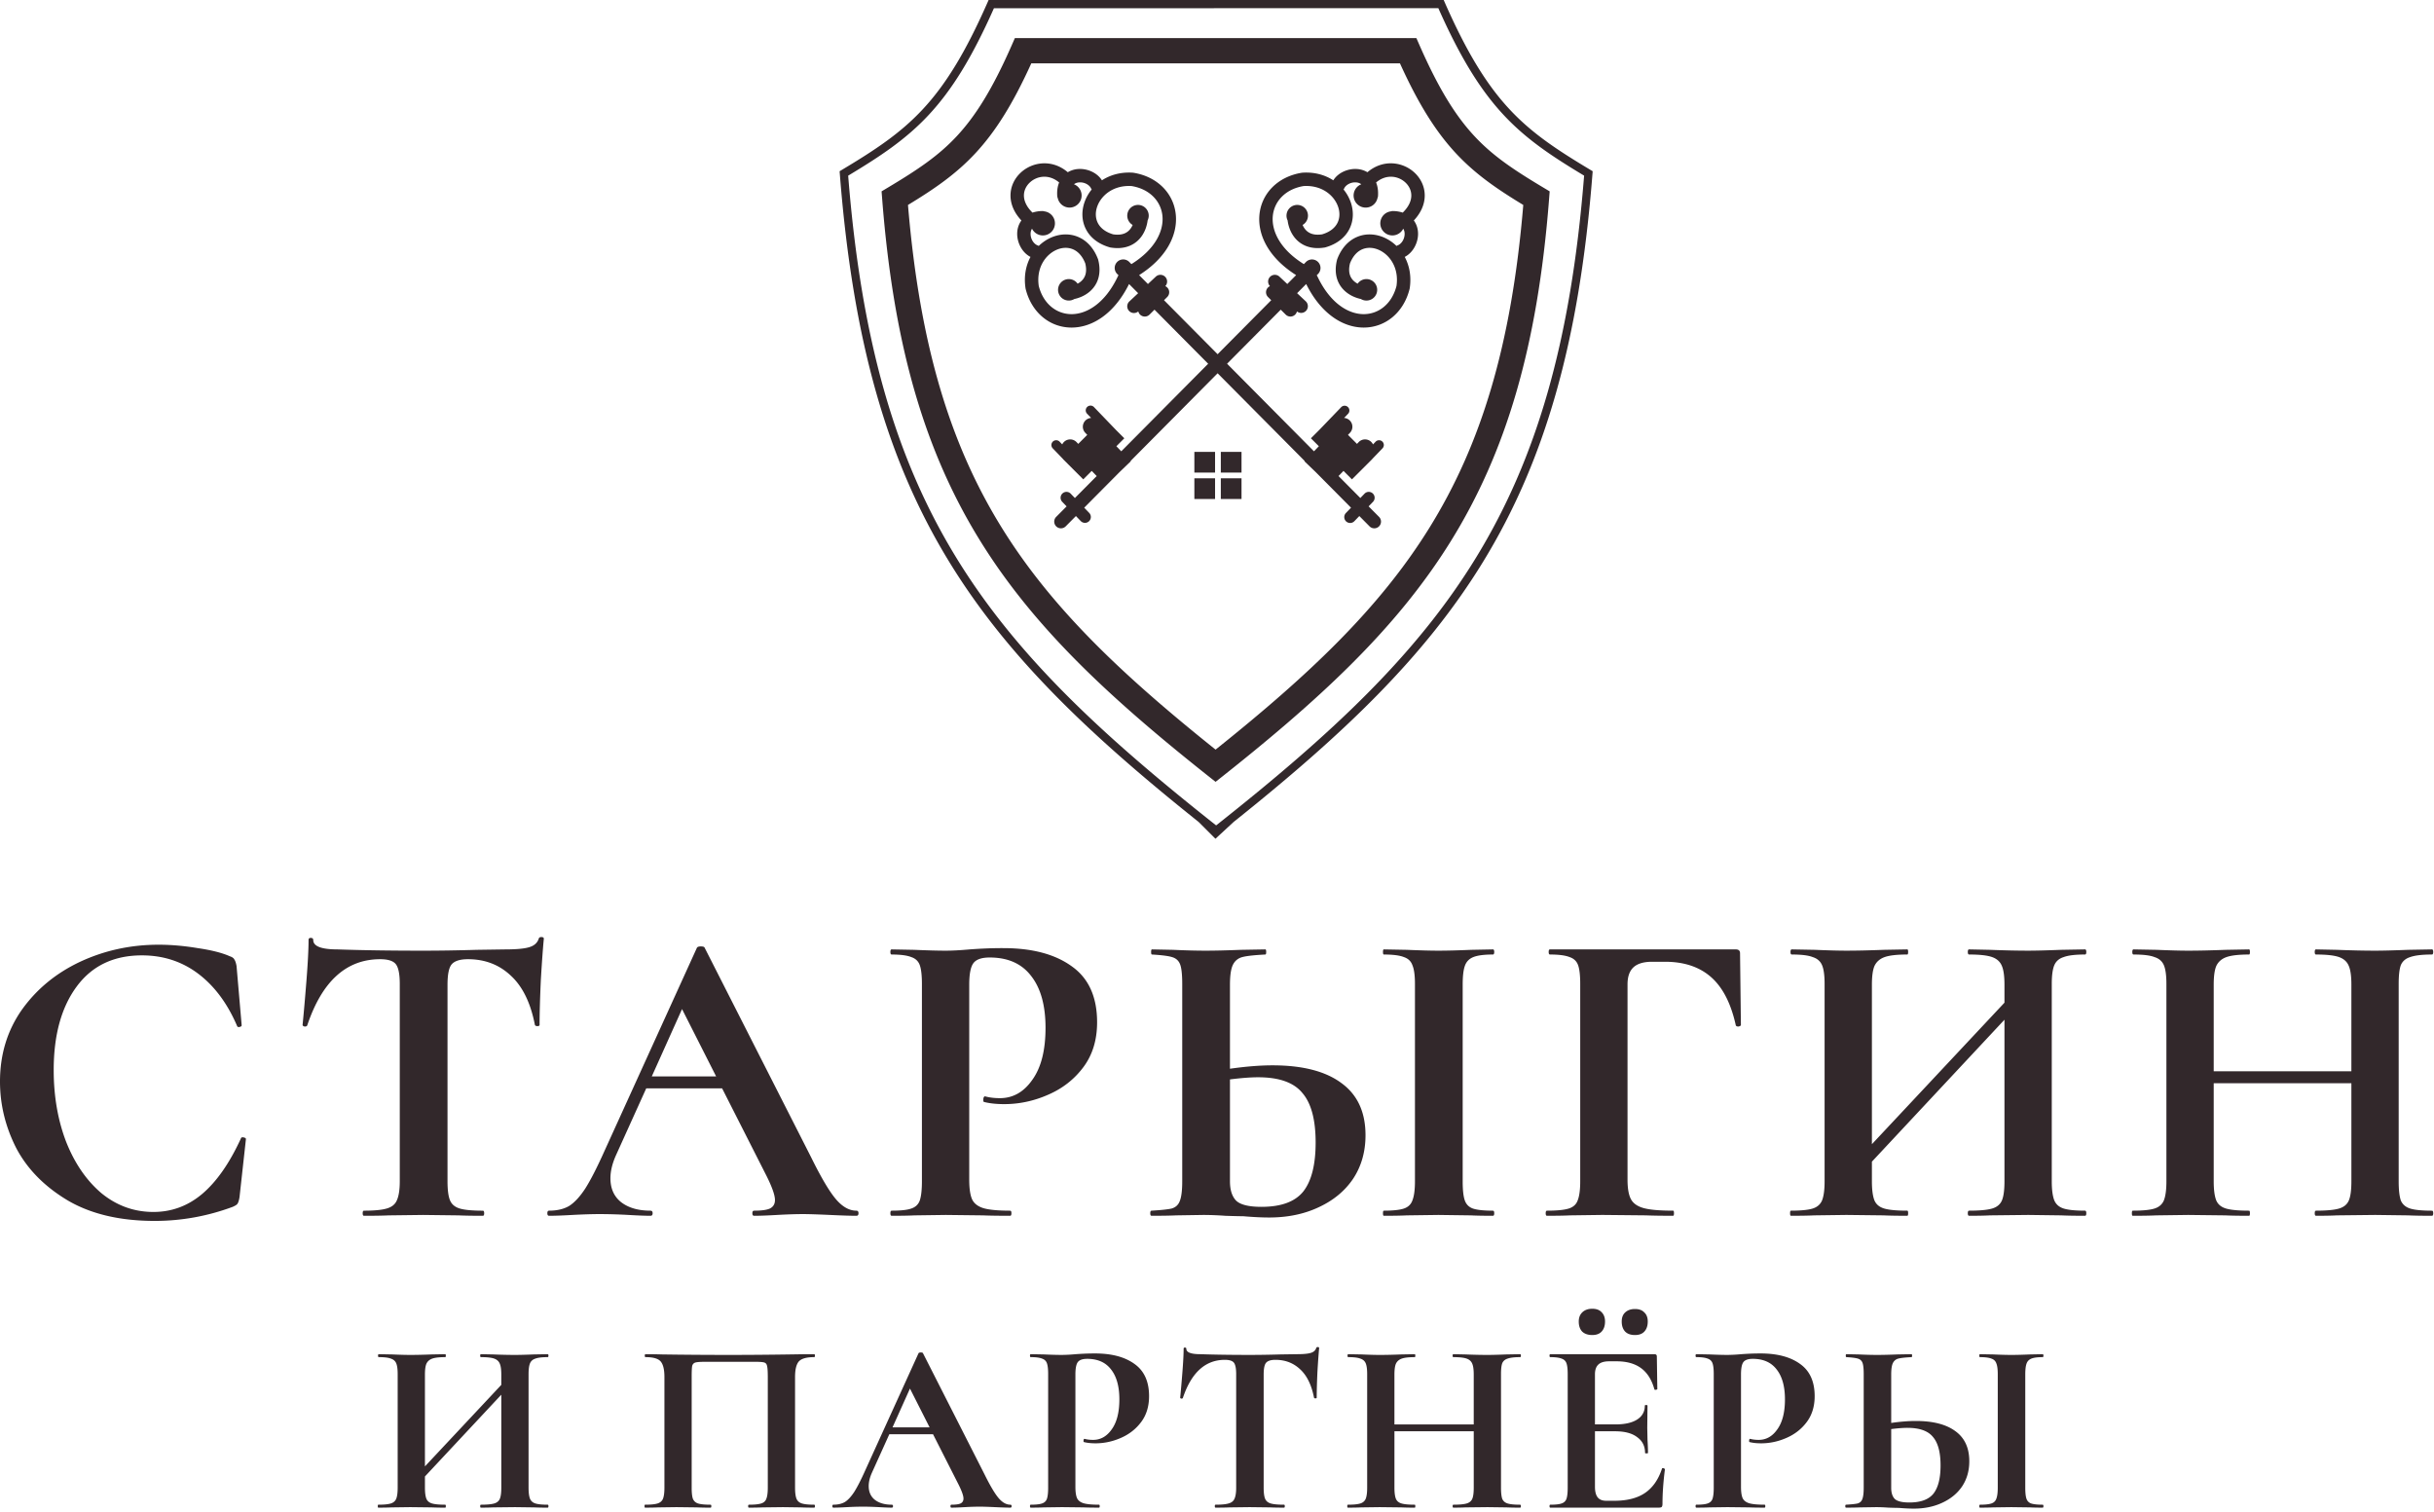 <svg width="565" height="351" fill="none" xmlns="http://www.w3.org/2000/svg"><path fill-rule="evenodd" clip-rule="evenodd" d="M284.118 1.904h-2.336v.003h-51.061c-5.143 11.584-9.811 19.047-15.137 24.764-5.292 5.682-11.189 9.59-18.699 14.104 3.071 38.659 11.111 65.815 25.04 88.589 13.878 22.691 33.647 41.108 60.373 62.233 26.728-21.127 46.499-39.544 60.378-62.237 13.928-22.774 21.968-49.93 25.04-88.589-7.51-4.513-13.408-8.422-18.7-14.103-5.325-5.718-9.993-13.18-15.136-24.764h-49.762zM280.812 0v.004h-51.331l-.25.568c-5.196 11.802-9.826 19.206-15.039 24.802-5.215 5.6-11.058 9.441-18.79 14.072l-.506.303.046.587c3.052 39.169 11.159 66.801 25.36 90.02 13.552 22.158 32.612 40.227 57.945 60.453l3.89 3.89 4.22-3.896c25.331-20.225 44.391-38.293 57.942-60.45 14.201-23.22 22.308-50.852 25.36-90.02l.046-.588-.506-.303c-7.732-4.63-13.575-8.473-18.79-14.071-5.213-5.597-9.843-13-15.039-24.802L335.12 0h-54.308zm46.058 8.843h1.912l.77 1.75c4.472 10.159 8.391 16.374 12.71 21.012 4.326 4.644 9.194 7.863 15.905 11.883l1.557.932-.141 1.81c-2.676 34.345-10.027 58.813-22.844 79.449-12.783 20.582-30.867 37.121-54.548 55.794l-.02-.025-.02.025c-23.682-18.673-41.76-35.213-54.537-55.794-12.812-20.636-20.158-45.105-22.833-79.45l-.141-1.809 1.556-.932c6.712-4.02 11.58-7.24 15.905-11.883 4.32-4.638 8.238-10.853 12.711-21.013l.77-1.75h91.288zm-44.371 5.86h-43.105c-4.318 9.512-8.351 15.9-13.004 20.896-4.543 4.878-9.558 8.294-15.621 11.976 2.738 32.74 9.86 55.741 21.824 75.012 11.584 18.659 27.832 34.032 49.578 51.419 21.747-17.387 38-32.76 49.589-51.419 11.97-19.272 19.096-42.272 21.835-75.012-6.063-3.682-11.078-7.099-15.621-11.976-4.653-4.995-8.686-11.384-13.004-20.895h-42.471zm36.932 27.655c2.361-2.006 5.153-1.537 6.801.002.859.802 1.368 1.862 1.374 3 .006 1.121-.477 2.512-1.969 3.975l-.02.02a7.593 7.593 0 00-2.253-.366 1.547 1.547 0 00-.52.077 2.804 2.804 0 102.881 4.022c.217.325.333.737.33 1.216-.008 1.373-.923 2.532-1.849 2.722l.026.128a9.732 9.732 0 00-2.957-2.02c-1.931-.84-4.13-1-6.15-.184-2.04.825-3.711 2.568-4.705 5.176l-.032.085-.022.088c-.849 3.361.165 5.86 2.009 7.42 1.054.891 2.322 1.43 3.527 1.69a2.493 2.493 0 10-.757-3.558 4.33 4.33 0 01-.758-.511c-.871-.736-1.557-1.969-1.022-4.19.736-1.877 1.831-2.868 2.927-3.31 1.134-.459 2.458-.407 3.739.15 2.545 1.109 4.753 4.167 4.133 8.395-1.09 4.255-4.234 6.549-7.638 6.536-3.444-.013-7.695-2.408-10.703-8.729-.05-.104-.109-.2-.177-.287l.316-.319a1.975 1.975 0 00-2.809-2.777l-.494.5c-5.601-3.48-7.487-7.748-7.214-11.072.279-3.393 2.834-6.329 7.167-7.05 4.265-.254 7.123 2.207 8.009 4.838.446 1.324.384 2.648-.17 3.738-.535 1.054-1.616 2.06-3.549 2.633-2.259.343-3.428-.447-4.087-1.378a4.285 4.285 0 01-.444-.8 2.492 2.492 0 10-3.48-1.054c.157 1.222.584 2.53 1.382 3.655 1.396 1.97 3.798 3.195 7.219 2.638l.09-.015.088-.025c2.683-.767 4.564-2.282 5.559-4.244.986-1.942 1.016-4.147.344-6.142a9.733 9.733 0 00-1.755-3.116l.12.035c.269-.906 1.502-1.718 2.871-1.609.477.038.877.19 1.182.433a2.804 2.804 0 103.76 3.216 1.55 1.55 0 00.123-.512c.076-1.172-.076-2.222-.443-3.12zm-18.563 21.504c-6.184-3.9-8.92-9.104-8.528-13.88.411-4.995 4.217-8.98 9.851-9.882l.071-.011.071-.005c2.809-.187 5.25.525 7.165 1.773 1.185-1.88 3.548-2.782 5.558-2.621a5.385 5.385 0 012.363.743c3.652-3.104 8.23-2.426 10.939.104 1.41 1.316 2.352 3.167 2.363 5.261.01 1.975-.807 3.994-2.531 5.835.7.95.988 2.072.981 3.144-.013 2.018-1.115 4.296-3.091 5.315 1.079 2.015 1.58 4.508 1.152 7.29l-.01.071-.018.07c-1.381 5.536-5.678 8.986-10.69 8.967-4.894-.019-9.953-3.327-13.31-10.105l-2.112 2.128 2.013 1.886a1.558 1.558 0 01-2.046 2.347 1.558 1.558 0 01-2.612.735l-1.15-1.144-12.458 12.552 20.173 20.326 1.133-1.178-1.844-1.845 1.963-1.962 5.085-5.284a1.11 1.11 0 011.599 1.538l-.949.986a2.046 2.046 0 011.358 3.46l-.451.47 2.089 2.091.398-.413a2.046 2.046 0 013.32.536l.604-.628a1.109 1.109 0 011.599 1.538l-2.398 2.492.011.011-4.701 4.698-1.963-1.965-1.153 1.198 5.062 5.101.97-1.009a1.364 1.364 0 111.967 1.892l-1.015 1.054 2.442 2.46a1.558 1.558 0 01-2.211 2.195l-2.391-2.41-1.11 1.153a1.365 1.365 0 11-1.966-1.891l1.153-1.199-8.199-8.261-2.621-2.522.058-.06-20.207-20.36-20.207 20.36.058.06-2.621 2.522-8.2 8.262 1.152 1.198a1.364 1.364 0 11-1.966 1.891l-1.108-1.152-2.391 2.409a1.558 1.558 0 01-2.211-2.195l2.441-2.459-1.015-1.055a1.364 1.364 0 111.966-1.892l.971 1.01 5.063-5.102-1.153-1.198-1.965 1.966-4.701-4.698.012-.011-2.399-2.493a1.109 1.109 0 011.599-1.538l.605.629a2.047 2.047 0 013.321-.536l.397.413 2.091-2.093-.451-.468a2.045 2.045 0 011.356-3.46l-.949-.987a1.109 1.109 0 111.599-1.539l5.12 5.323 1.927 1.925-1.843 1.844 1.134 1.178 20.173-20.326-12.458-12.553-1.151 1.145a1.558 1.558 0 01-2.612-.734 1.557 1.557 0 01-2.045-2.348l2.013-1.886-2.112-2.128c-3.357 6.778-8.415 10.087-13.31 10.105-5.011.02-9.309-3.43-10.69-8.967l-.017-.07-.011-.07c-.427-2.782.073-5.275 1.152-7.29-1.977-1.02-3.079-3.297-3.092-5.316-.007-1.072.281-2.195.98-3.145-1.723-1.84-2.54-3.86-2.53-5.834.011-2.094.953-3.945 2.363-5.261 2.709-2.53 7.287-3.208 10.939-.104a5.384 5.384 0 012.362-.743c2.011-.16 4.374.741 5.559 2.622 1.916-1.249 4.357-1.961 7.167-1.774l.071.005.071.011c5.634.902 9.44 4.887 9.851 9.882.392 4.777-2.344 9.98-8.528 13.88l2.049 2.066 1.835-1.72a1.558 1.558 0 012.191 2.213 1.557 1.557 0 01.451 2.522l-.747.743 12.444 12.538 12.443-12.538-.747-.743a1.557 1.557 0 01.452-2.522 1.558 1.558 0 012.191-2.213l1.835 1.72 2.05-2.066zm-55.012-21.504c-2.362-2.006-5.153-1.537-6.8.002-.859.802-1.369 1.862-1.374 3-.006 1.121.477 2.512 1.968 3.975l.02.02a7.598 7.598 0 012.252-.366 1.54 1.54 0 01.519.077 2.804 2.804 0 11-2.878 4.02c-.218.325-.335.738-.332 1.218.009 1.373.923 2.532 1.849 2.722l-.026.13a9.728 9.728 0 012.96-2.021c1.931-.841 4.13-1 6.149-.184 2.04.824 3.711 2.567 4.705 5.175l.033.085.022.088c.848 3.361-.166 5.86-2.009 7.42-1.055.892-2.324 1.43-3.53 1.69a2.492 2.492 0 11.758-3.558c.27-.144.527-.314.76-.511.87-.736 1.557-1.969 1.022-4.19-.736-1.877-1.831-2.868-2.928-3.31-1.133-.459-2.458-.407-3.739.15-2.545 1.109-4.752 4.167-4.132 8.395 1.089 4.255 4.233 6.549 7.637 6.536 3.445-.013 7.696-2.408 10.704-8.729a1.57 1.57 0 01.175-.285l-.317-.32a1.975 1.975 0 112.81-2.778l.495.5c5.601-3.48 7.488-7.748 7.215-11.072-.279-3.392-2.834-6.328-7.167-7.049-4.265-.255-7.123 2.206-8.009 4.837-.446 1.324-.384 2.648.17 3.738.535 1.054 1.616 2.06 3.549 2.633 2.259.343 3.428-.447 4.087-1.377.176-.25.324-.52.444-.8a2.492 2.492 0 113.48-1.06c-.156 1.223-.583 2.533-1.382 3.66-1.396 1.971-3.798 3.195-7.219 2.638l-.09-.015-.088-.025c-2.683-.766-4.564-2.282-5.559-4.244-.986-1.942-1.016-4.147-.344-6.142a9.721 9.721 0 011.756-3.117l-.124.036c-.268-.906-1.502-1.718-2.87-1.609-.477.038-.876.19-1.181.432a2.803 2.803 0 11-3.759 3.224 1.542 1.542 0 01-.125-.52c-.077-1.171.075-2.221.443-3.12zm36.195 62.531h-4.805v4.805h4.805v-4.805zm6.14 0h-4.805v4.805h4.805v-4.805zm-4.805 6.14h4.805v4.805h-4.805v-4.805zm-1.335 0h-4.805v4.805h4.805v-4.805zM36.805 219.295c2.902 0 5.936.264 9.102.792 3.166.462 5.64 1.088 7.42 1.88.594.198.956.461 1.088.791.198.264.363.759.495 1.484l1.187 13.752c0 .198-.165.33-.494.396-.33.066-.528-.033-.594-.297-2.242-5.21-5.244-9.234-9.003-12.07-3.76-2.836-8.113-4.254-13.06-4.254-6.53 0-11.576 2.407-15.137 7.222-3.562 4.815-5.343 11.279-5.343 19.392 0 6.068.956 11.609 2.87 16.621 1.978 5.013 4.715 9.004 8.211 11.972 3.562 2.902 7.585 4.353 12.07 4.353 4.222 0 7.981-1.385 11.28-4.155 3.363-2.837 6.364-7.124 9.003-12.862.065-.264.263-.363.593-.297.396.066.594.198.594.396l-1.484 13.455c-.132.792-.297 1.319-.495 1.583-.132.198-.495.429-1.088.693-5.87 2.176-11.906 3.265-18.106 3.265-8.047 0-14.774-1.583-20.183-4.749-5.409-3.232-9.4-7.289-11.971-12.17C1.253 261.542 0 256.397 0 251.054c0-6.266 1.682-11.806 5.046-16.621 3.43-4.815 7.948-8.542 13.554-11.18 5.672-2.639 11.74-3.958 18.205-3.958zm51.442 3.364c-7.85 0-13.489 5.112-16.919 15.335-.066.198-.264.297-.593.297-.33-.066-.495-.198-.495-.395.264-2.639.56-6.036.89-10.191.33-4.221.495-7.387.495-9.498 0-.33.165-.495.495-.495.395 0 .593.165.593.495 0 1.451 1.88 2.177 5.64 2.177 5.672.198 12.301.296 19.886.296 3.892 0 8.014-.066 12.367-.197l6.728-.099c2.507 0 4.32-.165 5.442-.495 1.187-.33 1.945-.989 2.275-1.979.066-.264.264-.396.594-.396.396 0 .593.132.593.396-.197 1.979-.428 5.145-.692 9.498-.198 4.353-.297 7.849-.297 10.488 0 .197-.165.296-.495.296-.329 0-.527-.099-.593-.296-.99-5.079-2.836-8.872-5.541-11.378-2.704-2.573-6.035-3.859-9.992-3.859-1.913 0-3.199.429-3.859 1.286-.594.792-.89 2.342-.89 4.65v45.611c0 2.044.198 3.528.593 4.452.396.923 1.155 1.55 2.276 1.88 1.121.329 2.902.494 5.342.494.198 0 .297.198.297.594 0 .396-.099.593-.297.593-2.374 0-4.254-.033-5.639-.098l-8.212-.099-8.014.099c-1.385.065-3.298.098-5.738.098-.198 0-.297-.197-.297-.593 0-.396.1-.594.297-.594 2.374 0 4.122-.165 5.244-.494 1.187-.33 1.978-.957 2.374-1.88.462-.99.693-2.474.693-4.452v-45.808c0-2.243-.297-3.76-.89-4.552-.594-.791-1.815-1.187-3.661-1.187zm110.539 58.373c.33 0 .495.198.495.594 0 .396-.165.593-.495.593-1.319 0-3.364-.065-6.134-.197-2.902-.132-4.98-.198-6.233-.198-1.649 0-3.661.066-6.036.198-2.242.132-4.023.197-5.342.197-.264 0-.396-.197-.396-.593 0-.396.132-.594.396-.594 1.715 0 2.935-.165 3.661-.494.791-.396 1.187-1.056 1.187-1.979 0-1.121-.66-3.001-1.979-5.64l-10.289-20.282H150.01l-7.025 15.533c-.857 1.913-1.286 3.694-1.286 5.343 0 2.374.824 4.221 2.473 5.54 1.715 1.32 3.991 1.979 6.827 1.979.33 0 .495.198.495.594 0 .396-.165.593-.495.593-1.187 0-2.902-.065-5.145-.197a126.348 126.348 0 00-6.53-.198c-1.78 0-3.924.066-6.43.198-2.243.132-4.057.197-5.442.197-.264 0-.396-.197-.396-.593 0-.396.132-.594.396-.594 1.847 0 3.397-.363 4.65-1.088 1.253-.792 2.506-2.144 3.76-4.057 1.253-1.978 2.737-4.88 4.452-8.706l21.469-47.193c.132-.198.429-.297.891-.297.527 0 .824.099.89.297l24.734 48.677c2.309 4.683 4.222 7.915 5.739 9.696 1.517 1.781 3.1 2.671 4.749 2.671zm-47.49-31.165h14.939l-7.915-15.632-7.024 15.632zm73.69 23.943c0 2.11.231 3.66.693 4.65.462.923 1.319 1.583 2.572 1.979 1.32.395 3.397.593 6.233.593.198 0 .297.198.297.594 0 .396-.099.593-.297.593-2.704 0-4.815-.033-6.332-.098l-8.607-.099-7.223.099c-1.319.065-3.1.098-5.342.098-.198 0-.297-.197-.297-.593 0-.396.099-.594.297-.594 2.11 0 3.628-.165 4.551-.494.989-.33 1.649-.957 1.979-1.88.329-.99.494-2.474.494-4.452v-45.808c0-1.979-.165-3.43-.494-4.354-.33-.923-.99-1.55-1.979-1.879-.989-.396-2.506-.594-4.551-.594-.198 0-.297-.198-.297-.594 0-.395.099-.593.297-.593l5.243.099c3.035.131 5.442.197 7.223.197 1.583 0 3.463-.098 5.639-.296a126.39 126.39 0 013.265-.198 92.216 92.216 0 014.551-.099c6.728 0 12.038 1.418 15.929 4.254 3.892 2.77 5.838 7.091 5.838 12.961 0 4.089-1.056 7.552-3.166 10.388-2.111 2.837-4.848 4.98-8.212 6.431-3.298 1.451-6.695 2.177-10.191 2.177-1.781 0-3.331-.165-4.65-.495-.132 0-.198-.165-.198-.494 0-.198.033-.396.099-.594.132-.198.264-.264.396-.198.989.264 2.111.396 3.364.396 3.034 0 5.54-1.418 7.519-4.255 2.045-2.836 3.067-6.859 3.067-12.07s-1.121-9.234-3.364-12.07c-2.176-2.836-5.375-4.255-9.597-4.255-1.846 0-3.1.429-3.759 1.287-.66.857-.99 2.539-.99 5.045v45.215zm70.418-26.515c6.991 0 12.334 1.385 16.027 4.155 3.694 2.704 5.541 6.728 5.541 12.07 0 3.826-.957 7.19-2.869 10.092-1.913 2.836-4.584 5.046-8.014 6.629-3.364 1.583-7.19 2.374-11.477 2.374-1.715 0-3.727-.099-6.035-.297-.858 0-2.243-.033-4.156-.099a74.914 74.914 0 00-5.045-.197l-6.332.099c-1.385.065-3.298.098-5.739.098-.198 0-.297-.197-.297-.593 0-.396.099-.594.297-.594 2.243-.132 3.793-.297 4.65-.494.924-.264 1.55-.825 1.88-1.682.396-.924.594-2.474.594-4.65v-45.808c0-2.177-.165-3.694-.495-4.552-.33-.857-.956-1.418-1.88-1.681-.857-.264-2.407-.462-4.65-.594-.132 0-.198-.198-.198-.594 0-.395.066-.593.198-.593l4.947.099c2.77.131 5.277.197 7.519.197 2.177 0 4.914-.066 8.212-.197l5.64-.099c.131 0 .197.198.197.593 0 .396-.066.594-.197.594-2.573.132-4.354.33-5.343.594-.989.263-1.715.857-2.177 1.78-.461.924-.692 2.474-.692 4.65v19.491c3.693-.528 6.991-.791 9.894-.791zm-2.573 32.847c4.551 0 7.783-1.187 9.696-3.562 1.913-2.44 2.869-6.233 2.869-11.378 0-5.276-1.022-9.102-3.067-11.476-1.979-2.441-5.408-3.661-10.289-3.661-1.715 0-3.892.165-6.53.495v23.646c0 1.978.461 3.462 1.385 4.452.989.989 2.968 1.484 5.936 1.484zm46.699-5.936c0 2.044.164 3.528.494 4.452.33.923.957 1.55 1.88 1.88.989.329 2.539.494 4.65.494.198 0 .297.198.297.594 0 .396-.099.593-.297.593-2.177 0-3.891-.033-5.145-.098l-7.519-.099-7.321.099c-1.319.065-3.1.098-5.343.098-.132 0-.198-.197-.198-.593 0-.396.066-.594.198-.594 2.111 0 3.661-.165 4.65-.494.99-.33 1.649-.957 1.979-1.88.396-.99.594-2.474.594-4.452v-45.808c0-1.979-.198-3.43-.594-4.354-.33-.923-.989-1.55-1.979-1.879-.989-.396-2.539-.594-4.65-.594-.132 0-.198-.198-.198-.594 0-.395.066-.593.198-.593l5.343.099c3.034.131 5.474.197 7.321.197 2.045 0 4.584-.066 7.618-.197l5.046-.099c.198 0 .297.198.297.593 0 .396-.099.594-.297.594-2.045 0-3.562.198-4.551.594-.989.395-1.649 1.088-1.979 2.077-.33.924-.494 2.375-.494 4.353v45.611zm19.566 8.013c-.198 0-.297-.197-.297-.593 0-.396.099-.594.297-.594 2.308 0 3.99-.165 5.046-.494 1.055-.33 1.748-.957 2.077-1.88.396-.99.594-2.474.594-4.452v-45.808c0-1.979-.165-3.43-.495-4.354-.329-.923-.989-1.55-1.978-1.879-.99-.396-2.507-.594-4.552-.594-.197 0-.296-.198-.296-.594 0-.395.099-.593.296-.593h43.137c.66 0 .989.296.989.89l.198 16.622c0 .197-.198.329-.593.395-.33 0-.528-.099-.594-.297-1.121-5.078-3.034-8.805-5.738-11.179-2.705-2.375-6.266-3.562-10.685-3.562h-2.969c-1.978 0-3.429.429-4.353 1.286-.923.857-1.385 2.177-1.385 3.957v45.314c0 2.044.264 3.562.792 4.551.527.989 1.517 1.682 2.968 2.078 1.451.395 3.726.593 6.826.593.132 0 .198.198.198.594 0 .396-.066.593-.198.593-2.704 0-4.815-.033-6.332-.098l-10.091-.099-7.421.099c-1.319.065-3.133.098-5.441.098zm124.895-1.187c.198 0 .297.198.297.594 0 .396-.099.593-.297.593-2.308 0-4.155-.033-5.54-.098l-7.619-.099-8.904.099c-1.187.065-2.803.098-4.848.098-.198 0-.297-.197-.297-.593 0-.396.099-.594.297-.594 2.441 0 4.221-.165 5.343-.494 1.121-.33 1.88-.957 2.275-1.88.396-.924.594-2.408.594-4.452v-37.498l-30.77 32.946v4.552c0 1.978.198 3.462.594 4.452.396.923 1.154 1.55 2.276 1.88 1.121.329 2.902.494 5.342.494.132 0 .198.198.198.594 0 .396-.066.593-.198.593-2.308 0-4.155-.033-5.54-.098l-8.608-.099-7.42.099c-1.319.065-3.133.098-5.442.098-.132 0-.198-.197-.198-.593 0-.396.066-.594.198-.594 2.309 0 3.991-.165 5.046-.494 1.056-.33 1.781-.957 2.177-1.88.396-.99.593-2.474.593-4.452v-45.808c0-1.979-.197-3.43-.593-4.354-.396-.923-1.121-1.55-2.177-1.879-.989-.396-2.605-.594-4.848-.594-.198 0-.297-.198-.297-.594 0-.395.099-.593.297-.593l5.343.099c3.034.131 5.474.197 7.321.197 2.507 0 5.409-.066 8.707-.197l5.441-.099c.132 0 .198.198.198.593 0 .396-.066.594-.198.594-2.374 0-4.122.198-5.243.594-1.122.395-1.913 1.088-2.375 2.077-.396.924-.594 2.375-.594 4.353v37.003l30.77-32.847v-4.156c0-1.978-.198-3.429-.594-4.353-.395-.989-1.154-1.682-2.275-2.077-1.122-.396-2.902-.594-5.343-.594-.198 0-.297-.198-.297-.594 0-.395.099-.593.297-.593l4.848.099c3.298.131 6.266.197 8.904.197 1.781 0 4.321-.066 7.619-.197l5.54-.099c.198 0 .297.198.297.593 0 .396-.099.594-.297.594-2.242 0-3.891.198-4.947.594-1.055.329-1.781.956-2.176 1.879-.396.924-.594 2.375-.594 4.354v45.808c0 1.978.198 3.462.594 4.452.395.923 1.121 1.55 2.176 1.88 1.056.329 2.705.494 4.947.494zm80.53 0c.198 0 .297.198.297.594 0 .396-.099.593-.297.593-2.308 0-4.155-.033-5.54-.098l-7.618-.099-8.905.099c-1.187.065-2.803.098-4.847.098-.198 0-.297-.197-.297-.593 0-.396.099-.594.297-.594 2.44 0 4.221-.165 5.342-.494 1.121-.33 1.88-.957 2.276-1.88.395-.924.593-2.408.593-4.452V251.45h-31.956v22.756c0 1.978.197 3.462.593 4.452.396.923 1.154 1.55 2.276 1.88 1.121.329 2.902.494 5.342.494.132 0 .198.198.198.594 0 .396-.066.593-.198.593-2.308 0-4.155-.033-5.54-.098l-8.608-.099-7.42.099c-1.319.065-3.133.098-5.442.098-.131 0-.197-.197-.197-.593 0-.396.066-.594.197-.594 2.309 0 3.991-.165 5.046-.494 1.056-.33 1.781-.957 2.177-1.88.396-.99.594-2.474.594-4.452v-45.808c0-1.979-.198-3.43-.594-4.354-.396-.923-1.121-1.55-2.177-1.879-.989-.396-2.605-.594-4.848-.594-.198 0-.296-.198-.296-.594 0-.395.098-.593.296-.593l5.343.099c3.034.131 5.474.197 7.321.197 2.507 0 5.409-.066 8.707-.197l5.441-.099c.132 0 .198.198.198.593 0 .396-.066.594-.198.594-2.374 0-4.122.198-5.243.594-1.122.395-1.913 1.088-2.375 2.077-.396.924-.593 2.375-.593 4.353v20.085h31.956v-20.085c0-1.978-.198-3.429-.593-4.353-.396-.989-1.155-1.682-2.276-2.077-1.121-.396-2.902-.594-5.342-.594-.198 0-.297-.198-.297-.594 0-.395.099-.593.297-.593l4.847.099c3.298.131 6.266.197 8.905.197 1.781 0 4.32-.066 7.618-.197l5.54-.099c.198 0 .297.198.297.593 0 .396-.099.594-.297.594-2.242 0-3.924.198-5.045.594-1.056.329-1.781.956-2.177 1.879-.33.924-.495 2.375-.495 4.354v45.808c0 1.978.165 3.462.495 4.452.396.923 1.121 1.55 2.177 1.88 1.055.329 2.737.494 5.045.494zm-437.21 68.593c0-.228-.057-.342-.171-.342-1.292 0-2.242-.095-2.85-.285-.608-.19-1.026-.551-1.254-1.083-.228-.57-.342-1.425-.342-2.565v-26.389c0-1.14.114-1.976.342-2.508.228-.532.646-.893 1.254-1.083.608-.228 1.558-.342 2.85-.342.114 0 .171-.114.171-.342 0-.228-.057-.342-.171-.342l-3.192.057c-1.9.076-3.363.114-4.389.114-1.52 0-3.23-.038-5.13-.114l-2.792-.057c-.114 0-.171.114-.171.342 0 .228.057.342.171.342 1.405 0 2.431.114 3.077.342.646.228 1.083.627 1.311 1.197.228.532.342 1.368.342 2.508v2.394l-17.726 18.923v-21.317c0-1.14.114-1.976.342-2.508.266-.57.722-.969 1.368-1.197.646-.228 1.653-.342 3.021-.342.076 0 .114-.114.114-.342 0-.228-.038-.342-.114-.342l-3.135.057c-1.9.076-3.572.114-5.015.114-1.064 0-2.47-.038-4.218-.114l-3.078-.057c-.114 0-.17.114-.17.342 0 .228.056.342.17.342 1.292 0 2.223.114 2.793.342.608.19 1.026.551 1.254 1.083.228.532.342 1.368.342 2.508v26.389c0 1.14-.114 1.995-.342 2.565-.228.532-.646.893-1.254 1.083-.608.19-1.577.285-2.907.285-.076 0-.114.114-.114.342 0 .228.038.342.114.342 1.33 0 2.375-.019 3.135-.057l4.275-.057 4.958.057a70.43 70.43 0 003.192.057c.076 0 .114-.114.114-.342 0-.228-.038-.342-.114-.342-1.406 0-2.432-.095-3.078-.285-.646-.19-1.083-.551-1.31-1.083-.229-.57-.343-1.425-.343-2.565v-2.621l17.726-18.98v21.601c0 1.178-.114 2.033-.342 2.565-.228.532-.665.893-1.311 1.083-.646.19-1.672.285-3.077.285-.114 0-.171.114-.171.342 0 .228.057.342.171.342 1.177 0 2.108-.019 2.792-.057l5.13-.057 4.389.057a70.43 70.43 0 003.192.057c.114 0 .171-.114.171-.342zm61.859 0c0-.228-.057-.342-.171-.342-1.291 0-2.241-.095-2.849-.285-.608-.19-1.026-.551-1.254-1.083-.228-.57-.342-1.425-.342-2.565v-25.705c0-1.71.285-2.907.855-3.591.608-.684 1.805-1.026 3.59-1.026.114 0 .171-.114.171-.342 0-.228-.057-.342-.171-.342h-1.88c-6.612.114-12.445.171-17.498.171-5.586 0-10.925-.038-16.016-.114-1.216-.038-2.47-.057-3.762-.057-.114 0-.171.114-.171.342 0 .228.057.342.171.342 1.786 0 2.964.342 3.534 1.026.57.684.855 1.881.855 3.591v25.705c0 1.14-.114 1.995-.342 2.565-.228.532-.646.893-1.254 1.083-.608.19-1.577.285-2.907.285-.076 0-.114.114-.114.342 0 .228.038.342.114.342 1.292 0 2.318-.019 3.078-.057l4.217-.057 4.731.057a70.43 70.43 0 003.192.057c.114 0 .171-.114.171-.342 0-.228-.057-.342-.171-.342-1.33 0-2.299-.095-2.907-.285-.57-.19-.969-.551-1.197-1.083-.19-.532-.285-1.387-.285-2.565v-25.705c0-1.292.038-2.147.114-2.565.114-.418.361-.684.741-.798.38-.114 1.14-.171 2.28-.171h11.684c1.026 0 1.71.057 2.052.171.342.114.551.38.627.798.114.418.171 1.273.171 2.565v25.705c0 1.14-.114 1.995-.342 2.565-.19.532-.589.893-1.197 1.083-.608.19-1.558.285-2.85.285-.114 0-.171.114-.171.342 0 .228.057.342.171.342 1.33 0 2.394-.019 3.192-.057l4.731-.057 4.161.057c.76.038 1.786.057 3.077.057.114 0 .171-.114.171-.342zm45.653 0c0-.228-.095-.342-.285-.342-.95 0-1.862-.513-2.736-1.539-.873-1.026-1.975-2.887-3.305-5.585l-14.249-28.043c-.038-.114-.209-.171-.513-.171-.266 0-.437.057-.513.171l-12.369 27.188c-.988 2.204-1.842 3.876-2.564 5.015-.722 1.102-1.444 1.881-2.166 2.337-.722.418-1.615.627-2.679.627-.152 0-.228.114-.228.342 0 .228.076.342.228.342.798 0 1.843-.038 3.135-.114a72.058 72.058 0 013.704-.114c1.064 0 2.318.038 3.762.114 1.292.076 2.28.114 2.964.114.19 0 .285-.114.285-.342 0-.228-.095-.342-.285-.342-1.634 0-2.945-.38-3.933-1.14-.95-.76-1.425-1.824-1.425-3.191 0-.95.247-1.976.741-3.078l4.047-8.949h10.145l5.928 11.685c.76 1.519 1.14 2.602 1.14 3.248 0 .532-.228.912-.684 1.14-.418.19-1.121.285-2.109.285-.152 0-.228.114-.228.342 0 .228.076.342.228.342.76 0 1.786-.038 3.078-.114a64.274 64.274 0 013.477-.114c.722 0 1.919.038 3.591.114 1.595.076 2.773.114 3.533.114.19 0 .285-.114.285-.342zm-19.037-18.296h-8.606l4.047-9.005 4.559 9.005zm34.245 16.472c-.266-.57-.399-1.463-.399-2.679v-26.047c0-1.444.19-2.413.57-2.907.38-.494 1.102-.741 2.166-.741 2.432 0 4.275.817 5.529 2.451 1.292 1.634 1.938 3.952 1.938 6.954s-.589 5.319-1.767 6.953c-1.14 1.634-2.584 2.451-4.332 2.451-.722 0-1.368-.076-1.938-.228-.076-.038-.152 0-.228.114a1.076 1.076 0 00-.057.342c0 .19.038.285.114.285.76.19 1.653.285 2.679.285 2.014 0 3.971-.418 5.87-1.254 1.938-.836 3.515-2.071 4.731-3.705 1.216-1.633 1.824-3.628 1.824-5.984 0-3.382-1.121-5.871-3.363-7.467-2.242-1.634-5.3-2.451-9.176-2.451-.988 0-1.862.019-2.622.057-.76.038-1.387.076-1.881.114a36.587 36.587 0 01-3.249.171c-1.026 0-2.413-.038-4.16-.114l-3.021-.057c-.114 0-.171.114-.171.342 0 .228.057.342.171.342 1.178 0 2.052.114 2.622.342.57.19.95.551 1.14 1.083.19.532.285 1.368.285 2.508v26.389c0 1.14-.095 1.995-.285 2.565-.19.532-.57.893-1.14 1.083-.532.19-1.406.285-2.622.285-.114 0-.171.114-.171.342 0 .228.057.342.171.342 1.292 0 2.318-.019 3.078-.057l4.16-.057 4.959.057c.874.038 2.09.057 3.648.057.114 0 .171-.114.171-.342 0-.228-.057-.342-.171-.342-1.634 0-2.831-.114-3.591-.342-.722-.228-1.216-.608-1.482-1.14zm24.55-23.311c1.976-5.89 5.225-8.835 9.747-8.835 1.064 0 1.767.228 2.109.684.342.456.513 1.33.513 2.622v26.389c0 1.14-.133 1.995-.399 2.565-.228.532-.684.893-1.368 1.083-.646.19-1.653.285-3.021.285-.114 0-.171.114-.171.342 0 .228.057.342.171.342 1.406 0 2.508-.019 3.306-.057l4.617-.057 4.73.057c.798.038 1.881.057 3.249.057.114 0 .171-.114.171-.342 0-.228-.057-.342-.171-.342-1.406 0-2.432-.095-3.078-.285-.646-.19-1.083-.551-1.311-1.083-.228-.532-.342-1.387-.342-2.565v-26.275c0-1.33.171-2.223.513-2.679.38-.494 1.121-.741 2.223-.741 2.28 0 4.199.741 5.757 2.223 1.558 1.444 2.622 3.629 3.192 6.555.038.114.152.171.342.171.19 0 .285-.057.285-.171 0-1.52.057-3.534.171-6.042.151-2.508.284-4.332.398-5.472 0-.152-.114-.228-.342-.228-.189 0-.303.076-.341.228-.19.57-.627.95-1.311 1.14-.646.19-1.691.285-3.135.285l-3.876.057a235.77 235.77 0 01-7.124.114c-4.37 0-8.189-.057-11.457-.171-2.166 0-3.249-.418-3.249-1.254 0-.19-.114-.285-.342-.285-.19 0-.285.095-.285.285 0 1.216-.095 3.04-.285 5.472-.19 2.394-.361 4.351-.513 5.871 0 .114.095.19.285.228.19 0 .304-.057.342-.171zm78.461 25.135c0-.228-.057-.342-.171-.342-1.33 0-2.299-.095-2.907-.285-.608-.19-1.026-.551-1.254-1.083-.19-.57-.285-1.425-.285-2.565v-26.389c0-1.14.095-1.976.285-2.508.228-.532.646-.893 1.254-1.083.646-.228 1.615-.342 2.907-.342.114 0 .171-.114.171-.342 0-.228-.057-.342-.171-.342l-3.192.057c-1.9.076-3.363.114-4.389.114-1.52 0-3.23-.038-5.13-.114l-2.792-.057c-.114 0-.171.114-.171.342 0 .228.057.342.171.342 1.405 0 2.431.114 3.077.342.646.228 1.083.627 1.311 1.197.228.532.342 1.368.342 2.508v11.57h-18.41v-11.57c0-1.14.114-1.976.342-2.508.266-.57.722-.969 1.368-1.197.646-.228 1.653-.342 3.021-.342.076 0 .114-.114.114-.342 0-.228-.038-.342-.114-.342l-3.135.057c-1.9.076-3.572.114-5.015.114-1.064 0-2.47-.038-4.218-.114l-3.078-.057c-.114 0-.171.114-.171.342 0 .228.057.342.171.342 1.292 0 2.223.114 2.793.342.608.19 1.026.551 1.254 1.083.228.532.342 1.368.342 2.508v26.389c0 1.14-.114 1.995-.342 2.565-.228.532-.646.893-1.254 1.083-.608.19-1.577.285-2.907.285-.076 0-.114.114-.114.342 0 .228.038.342.114.342 1.33 0 2.375-.019 3.135-.057l4.275-.057 4.958.057a70.43 70.43 0 003.192.057c.076 0 .114-.114.114-.342 0-.228-.038-.342-.114-.342-1.406 0-2.432-.095-3.078-.285-.646-.19-1.083-.551-1.311-1.083-.228-.57-.342-1.425-.342-2.565v-13.109h18.41v13.109c0 1.178-.114 2.033-.342 2.565-.228.532-.665.893-1.311 1.083-.646.19-1.672.285-3.077.285-.114 0-.171.114-.171.342 0 .228.057.342.171.342 1.177 0 2.108-.019 2.792-.057l5.13-.057 4.389.057a70.43 70.43 0 003.192.057c.114 0 .171-.114.171-.342zm32.982-8.834c-.152 0-.228.038-.228.114-.836 2.546-2.147 4.426-3.933 5.642-1.786 1.216-4.161 1.824-7.125 1.824h-1.88c-.912 0-1.577-.266-1.995-.798-.418-.532-.627-1.349-.627-2.451v-12.881h4.673c2.242 0 3.952.456 5.13 1.368 1.216.874 1.824 2.09 1.824 3.648 0 .076.114.114.342.114.228 0 .342-.038.342-.114 0-.76-.038-1.786-.114-3.078l-.057-2.736.057-5.129c0-.114-.114-.171-.342-.171-.19 0-.285.057-.285.171 0 1.368-.589 2.432-1.767 3.191-1.178.76-2.869 1.14-5.073 1.14h-4.73v-11.627c0-1.026.266-1.786.798-2.28.532-.494 1.368-.741 2.508-.741h1.709c2.356 0 4.256.532 5.7 1.596s2.47 2.698 3.078 4.902c.038.114.152.152.342.114.228-.038.342-.095.342-.171l-.114-7.581c0-.342-.19-.513-.57-.513h-24.167c-.114 0-.171.114-.171.342 0 .228.057.342.171.342 1.178 0 2.052.114 2.622.342.57.19.95.551 1.14 1.083.19.532.285 1.368.285 2.508v26.389c0 1.14-.095 1.995-.285 2.565-.19.532-.57.893-1.14 1.083-.532.19-1.406.285-2.622.285-.114 0-.171.114-.171.342 0 .228.057.342.171.342h25.193c.342 0 .57-.057.684-.171.114-.152.171-.38.171-.684 0-2.432.19-5.129.57-8.093 0-.038-.057-.076-.171-.114a.387.387 0 00-.285-.114zm-18.752-31.69c.57.532 1.349.798 2.337.798.95 0 1.672-.266 2.166-.798.532-.57.798-1.349.798-2.337 0-.912-.266-1.634-.798-2.166-.494-.532-1.216-.798-2.166-.798s-1.71.266-2.28.798c-.57.532-.855 1.254-.855 2.166 0 .988.266 1.767.798 2.337zm9.974 0c.532.532 1.292.798 2.28.798.95 0 1.672-.266 2.166-.798.532-.57.798-1.349.798-2.337 0-.912-.266-1.615-.798-2.109-.494-.532-1.216-.798-2.166-.798s-1.71.266-2.28.798c-.532.494-.798 1.197-.798 2.109 0 .988.266 1.767.798 2.337zm27.288 38.7c-.266-.57-.399-1.463-.399-2.679v-26.047c0-1.444.19-2.413.57-2.907.38-.494 1.102-.741 2.166-.741 2.432 0 4.274.817 5.528 2.451 1.292 1.634 1.938 3.952 1.938 6.954s-.589 5.319-1.767 6.953c-1.14 1.634-2.583 2.451-4.331 2.451-.722 0-1.368-.076-1.938-.228-.076-.038-.152 0-.228.114a1.076 1.076 0 00-.057.342c0 .19.038.285.114.285.76.19 1.653.285 2.679.285 2.013 0 3.97-.418 5.87-1.254 1.938-.836 3.515-2.071 4.731-3.705 1.216-1.633 1.824-3.628 1.824-5.984 0-3.382-1.121-5.871-3.363-7.467-2.242-1.634-5.301-2.451-9.176-2.451-.988 0-1.862.019-2.622.057-.76.038-1.387.076-1.881.114a36.587 36.587 0 01-3.249.171c-1.026 0-2.413-.038-4.161-.114l-3.02-.057c-.114 0-.171.114-.171.342 0 .228.057.342.171.342 1.177 0 2.051.114 2.621.342.57.19.95.551 1.14 1.083.19.532.285 1.368.285 2.508v26.389c0 1.14-.095 1.995-.285 2.565-.19.532-.57.893-1.14 1.083-.532.19-1.406.285-2.621.285-.114 0-.171.114-.171.342 0 .228.057.342.171.342 1.291 0 2.317-.019 3.077-.057l4.161-.057 4.959.057c.874.038 2.09.057 3.648.057.114 0 .171-.114.171-.342 0-.228-.057-.342-.171-.342-1.634 0-2.831-.114-3.591-.342-.722-.228-1.216-.608-1.482-1.14zm49.401-15.56c-2.128-1.596-5.206-2.394-9.234-2.394-1.672 0-3.572.152-5.699.456v-11.228c0-1.254.133-2.147.399-2.679a1.89 1.89 0 011.253-1.026c.57-.152 1.596-.266 3.078-.342.076 0 .114-.114.114-.342 0-.228-.038-.342-.114-.342l-3.249.057c-1.899.076-3.476.114-4.73.114-1.292 0-2.736-.038-4.332-.114l-2.85-.057c-.076 0-.114.114-.114.342 0 .228.038.342.114.342 1.292.076 2.185.19 2.679.342.532.152.893.475 1.083.969.19.494.285 1.368.285 2.622v26.389c0 1.254-.114 2.147-.342 2.679-.19.494-.551.817-1.083.969-.494.114-1.387.209-2.679.285-.114 0-.171.114-.171.342 0 .228.057.342.171.342 1.406 0 2.508-.019 3.306-.057l3.648-.057c.836 0 1.805.038 2.907.114 1.102.038 1.9.057 2.393.057 1.33.114 2.489.171 3.477.171 2.47 0 4.674-.456 6.612-1.368 1.976-.912 3.515-2.185 4.617-3.818 1.102-1.672 1.652-3.61 1.652-5.814 0-3.078-1.063-5.396-3.191-6.954zm-5.13 14.477c-1.102 1.368-2.964 2.052-5.586 2.052-1.71 0-2.849-.285-3.419-.855-.532-.57-.798-1.425-.798-2.565v-13.622c1.519-.19 2.773-.285 3.761-.285 2.812 0 4.788.703 5.928 2.109 1.178 1.368 1.767 3.572 1.767 6.612 0 2.964-.551 5.148-1.653 6.554zm21.602 1.197c-.19-.532-.285-1.387-.285-2.565v-26.275c0-1.14.095-1.976.285-2.508.19-.57.57-.969 1.14-1.197.57-.228 1.443-.342 2.621-.342.114 0 .171-.114.171-.342 0-.228-.057-.342-.171-.342l-2.906.057c-1.748.076-3.211.114-4.389.114-1.064 0-2.47-.038-4.218-.114l-3.078-.057c-.076 0-.114.114-.114.342 0 .228.038.342.114.342 1.216 0 2.109.114 2.679.342.57.19.95.551 1.14 1.083.228.532.342 1.368.342 2.508v26.389c0 1.14-.114 1.995-.342 2.565-.19.532-.57.893-1.14 1.083-.57.19-1.463.285-2.679.285-.076 0-.114.114-.114.342 0 .228.038.342.114.342 1.292 0 2.318-.019 3.078-.057l4.218-.057 4.332.057c.722.038 1.709.057 2.963.057.114 0 .171-.114.171-.342 0-.228-.057-.342-.171-.342-1.216 0-2.108-.095-2.678-.285a1.707 1.707 0 01-1.083-1.083z" fill="url(#paint0_linear_399_2)"/><defs><linearGradient id="paint0_linear_399_2" x1="376.728" y1="14.247" x2="79.08" y2="358.761" gradientUnits="userSpaceOnUse"><stop stop-color="#32282B"/></linearGradient></defs></svg>